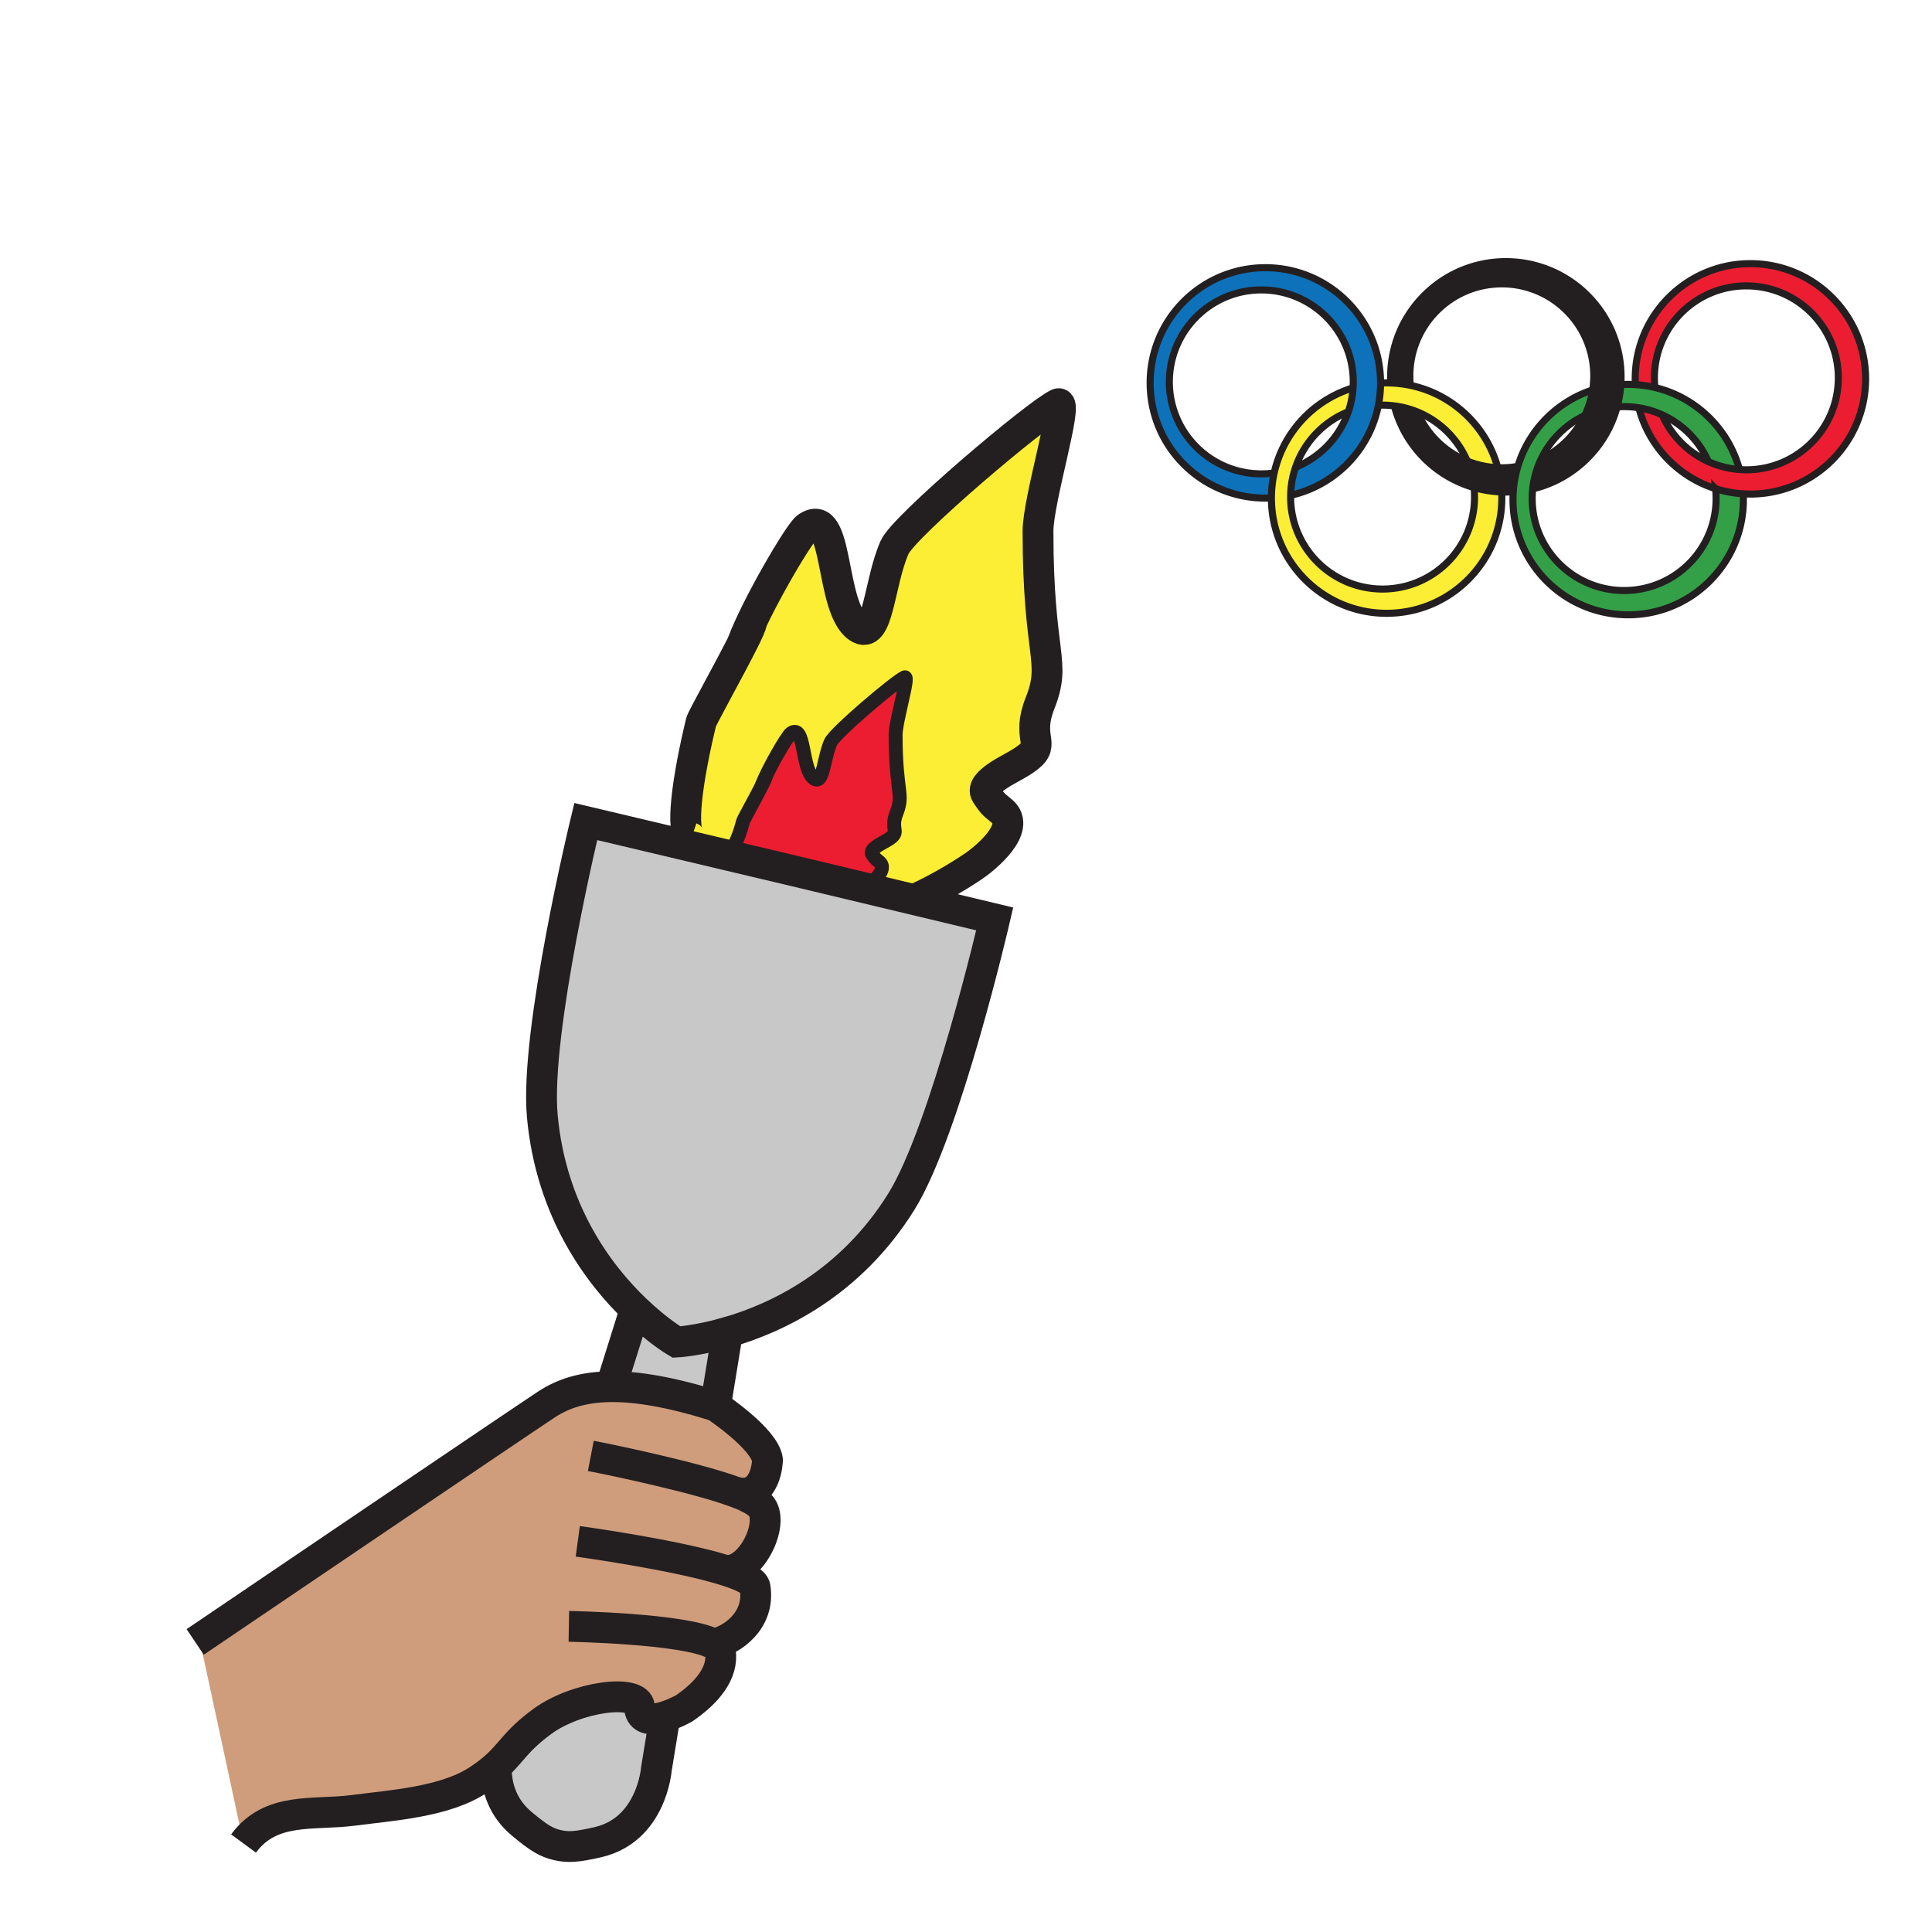 <?xml version="1.0"?><svg xmlns="http://www.w3.org/2000/svg" width="850.503" height="850.503" viewBox="0 0 850.503 850.503" overflow="visible"><path d="M755.227 215.131c-16.527-5.236-29.393-18.718-33.758-35.612a40.259 40.259 0 0 1 10.236 3.088 40.642 40.642 0 0 0 20.201 20.529 40.221 40.221 0 0 0 13.823 3.565c1.006.075 2.025.114 3.054.114 22.357 0 40.485-18.123 40.485-40.481s-18.128-40.485-40.485-40.485c-22.358 0-40.481 18.127-40.481 40.485 0 1.334.065 2.651.192 3.955l-.062.28a50.03 50.03 0 0 0-8.596-1.255v-.004l.044-.796a47.548 47.548 0 0 1-.03-1.736c0-28.005 22.703-50.713 50.713-50.713 28.009 0 50.713 22.708 50.713 50.713 0 28.009-22.704 50.717-50.713 50.717a50.6 50.6 0 0 1-15.336-2.364z" fill="#ed1d31"></path><path d="M668.188 205.31c4.781-15.914 17.174-28.539 32.943-33.639a40.121 40.121 0 0 1-3.508 11.303l-.079-.035a40.596 40.596 0 0 0-19.104 19.107h-.004a40.095 40.095 0 0 0-3.705 13.119 40.255 40.255 0 0 0-.232 4.317c0 22.358 18.124 40.481 40.481 40.481s40.481-18.123 40.481-40.481a39.9 39.9 0 0 0-.236-4.353 50.509 50.509 0 0 0 12.183 2.266c.044.84.065 1.684.065 2.533 0 28.01-22.708 50.713-50.713 50.713-28.01 0-50.717-22.703-50.717-50.713 0-1.15.039-2.296.118-3.43a50.1 50.1 0 0 1 2.027-11.188zM731.705 182.607a40.19 40.19 0 0 0-10.236-3.088 41.24 41.24 0 0 0-9.44-.411l-.14-.04a49.997 49.997 0 0 0 1.614-9.75 51.423 51.423 0 0 1 6.334-.009v.004c2.939.17 5.813.599 8.596 1.255 18.115 4.265 32.48 18.242 37.297 36.133a40.193 40.193 0 0 1-13.823-3.565l.062-.131a40.616 40.616 0 0 0-20.264-20.398z" fill="#33a048"></path><path d="M713.503 169.317a50.123 50.123 0 0 1-1.614 9.75c-4.781 17.817-19.021 31.759-37.012 36.111l-.145-.013a40.095 40.095 0 0 1 3.705-13.119h.004a40.645 40.645 0 0 0 19.183-19.073 40.164 40.164 0 0 0 3.508-11.303 40.62 40.62 0 0 0 .477-6.229c0-22.357-18.123-40.481-40.48-40.481-22.358 0-40.481 18.124-40.481 40.481 0 1.194.053 2.371.153 3.539l-.123.617a50.18 50.18 0 0 0-8.451-1.006l.018-.49a46.45 46.45 0 0 1-.048-2.213c0-28.009 22.703-50.713 50.713-50.713s50.713 22.704 50.713 50.713a50.594 50.594 0 0 1-.12 3.429z" fill="#231f20"></path><path d="M661.054 216.566a50.401 50.401 0 0 1-12.152-1.925c-17.152-4.917-30.578-18.64-35.079-35.967a40.038 40.038 0 0 1 10.053 2.633 40.646 40.646 0 0 0 21.925 21.619 40.322 40.322 0 0 0 13.543 2.961 40.604 40.604 0 0 0 8.846-.577 49.982 49.982 0 0 0-2.025 11.19h-.031a52.14 52.14 0 0 1-3.224.101c-.623 0-1.244-.014-1.856-.035z" fill="#231f20"></path><path d="M559.702 219.199a50.592 50.592 0 0 1 1.159-10.752c3.91-17.988 17.357-32.41 34.785-37.704a40.105 40.105 0 0 1-2.253 10.962l-.516-.179c-10.543 4.462-18.806 13.259-22.542 24.165a40.328 40.328 0 0 0-2.183 13.136c0 22.358 18.123 40.481 40.481 40.481 22.357 0 40.48-18.124 40.48-40.481 0-1.417-.069-2.808-.214-4.186a50.401 50.401 0 0 0 12.152 1.925c.052.896.074 1.798.074 2.703 0 28.01-22.704 50.717-50.713 50.717-28.01 0-50.713-22.708-50.713-50.717.003-.022.003-.048.003-.07zM623.875 181.308a39.996 39.996 0 0 0-10.053-2.633 40.536 40.536 0 0 0-7.03-.289c.621-3.159.949-6.422.953-9.76a49.153 49.153 0 0 1 4.48-.035 50.18 50.18 0 0 1 8.451 1.006c18.723 3.845 33.68 18.01 38.666 36.291a40.346 40.346 0 0 1-13.543-2.961l.039-.092a40.62 40.62 0 0 0-21.963-21.527z" fill="#fbee34"></path><path d="M606.793 178.386c-3.863 19.676-19.112 35.275-38.601 39.654h-.03c.083-4.318.84-8.465 2.174-12.349 10.718-4.309 19.169-13.066 23.058-23.985a40.113 40.113 0 0 0 2.253-10.962c.062-.87.088-1.75.088-2.633 0-22.358-18.124-40.481-40.481-40.481s-40.481 18.123-40.481 40.481 18.124 40.486 40.481 40.486c1.671 0 3.32-.101 4.938-.298l.67.149a50.592 50.592 0 0 0-1.159 10.752c-.884.048-1.776.07-2.669.07-28.01 0-50.717-22.703-50.717-50.713s22.707-50.713 50.717-50.713c28.005 0 50.713 22.703 50.713 50.713v.07a50.954 50.954 0 0 1-.954 9.759z" fill="#0d72ba"></path><g fill="none" stroke="#231f20" stroke-width="3.114"><path d="M559.803 219.195c-.035 0-.066.004-.101.004-.884.048-1.776.07-2.669.07-28.01 0-50.717-22.703-50.717-50.713s22.707-50.713 50.717-50.713c28.005 0 50.713 22.703 50.713 50.713v.07a50.877 50.877 0 0 1-.953 9.76c-3.863 19.676-19.112 35.275-38.601 39.654"></path><path d="M560.191 208.298a40.87 40.87 0 0 1-4.938.298c-22.357 0-40.481-18.128-40.481-40.486s18.124-40.481 40.481-40.481 40.481 18.123 40.481 40.481c0 .884-.026 1.763-.088 2.633a40.105 40.105 0 0 1-2.253 10.962c-3.889 10.919-12.34 19.676-23.058 23.985-.062.022-.118.048-.18.07"></path><path d="M661.036 216.194c.009.123.013.25.018.372.052.896.074 1.798.074 2.703 0 28.01-22.704 50.717-50.713 50.717-28.01 0-50.713-22.708-50.713-50.717v-.07a50.592 50.592 0 0 1 1.159-10.752c3.91-17.988 17.357-32.41 34.785-37.704.035-.013.074-.021.109-.035M607.746 168.626a49.153 49.153 0 0 1 4.48-.035 50.18 50.18 0 0 1 8.451 1.006c18.723 3.845 33.68 18.01 38.666 36.291l.014.048"></path><path d="M648.879 214.422c.009.074.018.144.022.219.145 1.378.214 2.769.214 4.186 0 22.358-18.123 40.481-40.48 40.481-22.358 0-40.481-18.124-40.481-40.481a40.328 40.328 0 0 1 2.183-13.136c3.736-10.906 11.999-19.703 22.542-24.165M606.578 178.395c.07-.004.145-.009.215-.009a40.548 40.548 0 0 1 7.03.289 40.038 40.038 0 0 1 10.053 2.633 40.631 40.631 0 0 1 21.964 21.527"></path><path d="M666.132 216.5a52.14 52.14 0 0 1-3.224.101c-.621 0-1.242-.013-1.854-.035a50.401 50.401 0 0 1-12.152-1.925c-17.152-4.917-30.578-18.64-35.079-35.967-.044-.149-.078-.297-.118-.451M612.243 168.101a46.45 46.45 0 0 1-.048-2.213c0-28.009 22.703-50.713 50.713-50.713s50.713 22.704 50.713 50.713c0 1.15-.039 2.297-.118 3.43a50.123 50.123 0 0 1-1.614 9.75c-4.781 17.817-19.021 31.759-37.012 36.111"></path><path d="M668.328 205.289a1.352 1.352 0 0 1-.14.021 40.746 40.746 0 0 1-8.846.577 40.346 40.346 0 0 1-13.543-2.961 40.643 40.643 0 0 1-21.925-21.619c-.088-.201-.171-.407-.254-.608M620.8 168.98a41.013 41.013 0 0 1-.153-3.539c0-22.357 18.123-40.481 40.481-40.481 22.357 0 40.48 18.124 40.48 40.481 0 2.117-.161 4.2-.477 6.229a40.121 40.121 0 0 1-3.508 11.303 40.645 40.645 0 0 1-19.183 19.073"></path><path d="M767.396 217.091c.004.101.013.206.013.306.044.84.065 1.684.065 2.533 0 28.01-22.708 50.713-50.713 50.713-28.01 0-50.717-22.703-50.717-50.713 0-1.15.039-2.296.118-3.43a49.982 49.982 0 0 1 2.025-11.19c4.781-15.914 17.174-28.539 32.943-33.639.026-.009.048-.018.074-.026M713.297 169.331l.206-.013a51.423 51.423 0 0 1 6.334-.009v.004c2.939.17 5.813.599 8.596 1.255 18.115 4.265 32.48 18.242 37.297 36.133.026.101.057.206.083.311"></path><path d="M755.2 214.855c.009.092.021.184.026.275a39.9 39.9 0 0 1 .236 4.353c0 22.358-18.124 40.481-40.481 40.481S674.5 241.841 674.5 219.483c0-1.457.079-2.9.232-4.317a40.095 40.095 0 0 1 3.705-13.119h.004a40.587 40.587 0 0 1 19.104-19.107M712.028 179.107a41.26 41.26 0 0 1 9.44.411 40.259 40.259 0 0 1 10.236 3.088 40.61 40.61 0 0 1 20.263 20.398"></path><path d="M719.881 168.512a47.548 47.548 0 0 1-.03-1.736c0-28.005 22.703-50.713 50.713-50.713 28.009 0 50.713 22.708 50.713 50.713 0 28.009-22.704 50.717-50.713 50.717a50.788 50.788 0 0 1-15.337-2.362c-16.527-5.236-29.393-18.718-33.758-35.612-.03-.109-.062-.214-.088-.324"></path><path d="M728.494 170.289a40.757 40.757 0 0 1-.192-3.955c0-22.358 18.123-40.485 40.481-40.485 22.357 0 40.485 18.127 40.485 40.485s-18.128 40.481-40.485 40.481c-1.028 0-2.048-.039-3.054-.114a40.193 40.193 0 0 1-13.823-3.565 40.642 40.642 0 0 1-20.328-20.818"></path></g><path fill="none" d="M0 .109h850.394v850.394H0z"></path><g><path d="M320.257 586.506c-13.333 3.849-22.468 4.296-22.468 4.296s-7.969-4.62-18.076-14.307c-15.911-15.253-37.133-43.068-40.982-85.19-3.366-36.932 19.119-129.643 19.119-129.643l45.716 10.835 17.751 4.208 25.966 6.154 33.943 8.117 22.284 5.33 34.39 8.223s-21.504 92.931-41.088 124.428c-22.563 36.282-55.025 51.334-76.555 57.549z" fill="#c8c8c8"></path><path d="M335.361 345.794c2.56-6.986 11.221-21.863 12.834-22.985 6.426-4.488 4.471 15.981 10.169 19.943 4.111 2.849 4.129-8.828 7.302-15.972 1.876-4.217 28.411-26.702 32.566-28.596 2.314-1.061-3.971 19.058-3.971 25.414 0 25.08 3.761 25.808.421 34.232-2.805 7.074 1.157 8.021-2.314 10.774-1.963 1.569-4.453 2.542-6.496 4.015-1.148.833-2.762 2.174-1.938 3.401 1.587 2.384 1.543 1.999 3.208 3.463 3.831 3.322-3.235 9.213-5.786 10.94l-.131.552-33.943-8.117-25.966-6.154c.167-1.823 3.612-6.198 5.76-15.078.184-.745 5.496-10.265 8.301-15.823l-.016-.009z" fill="#ed1d31"></path><path d="M314.13 723.697c1.709.903 2.761 1.911 2.945 3.042 1.622 9.678-5.987 18.523-15.858 25.281 0 0-6.286 3.568-11.756 4.463-4.076.666-7.705-.149-7.959-5.032-.395-8.126-27.666-4.725-42.762 6.355-12.483 9.188-13.482 14.078-21.784 21.048-1.727 1.446-3.769 2.98-6.294 4.663-14.666 9.766-38.168 11.213-55.201 13.439-17.568 2.287-36.249-1.754-48.25 14.596L87.82 721.523c16.91-11.458 141.197-95.657 152.769-103.267 7.188-4.733 16.077-7.723 28.464-7.819 11.694-.087 26.5 2.42 45.917 8.495 0 0 21.609 14.28 22.906 23.721 0 0-.342 17.34-13.737 14.307l-.009.026c1.543.579 2.928 1.14 4.103 1.692 3.445 1.586 5.953 3.208 7.109 4.83 5.321 7.521-4.348 28.157-15.551 27.885l-.017.062c7.241 2.314 12.202 4.742 12.597 7.136 2.472 14.815-10.318 23.634-18.233 25.089l-.008.017z" fill="#cf9d7c" class="aac-skin-fill"></path><path d="M326.928 282.879c5.663-15.419 24.782-48.258 28.333-50.739 14.184-9.897 9.879 35.284 22.459 44.024 9.064 6.303 9.1-19.479 16.112-35.258 4.129-9.292 62.705-58.926 71.883-63.117 5.111-2.34-8.766 42.078-8.766 56.104 0 55.358 8.293 56.963.929 75.556-6.188 15.613 2.56 17.699-5.093 23.792-4.349 3.454-9.854 5.61-14.351 8.863-2.542 1.832-6.093 4.787-4.277 7.504 3.506 5.26 3.4 4.418 7.074 7.635 8.459 7.337-7.136 20.355-12.755 24.142-7.329 4.953-16.884 10.441-24.748 13.991l-.219.929-22.284-5.33.131-.552c2.551-1.727 9.617-7.618 5.786-10.94-1.666-1.464-1.622-1.079-3.208-3.463-.824-1.227.789-2.568 1.938-3.401 2.042-1.473 4.532-2.446 6.496-4.015 3.472-2.753-.491-3.7 2.314-10.774 3.34-8.424-.421-9.152-.421-34.232 0-6.355 6.285-26.474 3.971-25.414-4.155 1.894-30.69 24.379-32.566 28.596-3.173 7.145-3.191 18.821-7.302 15.972-5.698-3.962-3.743-24.432-10.169-19.943-1.613 1.122-10.274 15.999-12.834 22.985l.018.009c-2.805 5.558-8.117 15.078-8.301 15.823-2.148 8.88-5.593 13.254-5.76 15.078l-17.751-4.208.851-3.603c-5.26-1.753-1.753-26.299 4.234-51.063.403-1.64 12.124-22.652 18.321-34.925l-.045-.026z" fill="#fbee34"></path><path d="M292.512 756.982l-3.577 21.916s-2.042 26.491-25.562 32.022c-9.88 2.323-13.579 2.35-18.103 1.307l-.123-.026c-4.506-1.096-7.679-2.823-15.499-9.362-8.442-7.057-10.958-15.998-11.186-23.643l-1.508-.342c8.302-6.97 9.301-11.86 21.784-21.048 15.096-11.08 42.367-14.481 42.762-6.355.254 4.883 3.883 5.698 7.959 5.032l3.053.499zM314.971 618.933c-19.417-6.075-34.223-8.582-45.917-8.495v-.359l10.476-33.382.184-.201c10.107 9.687 18.076 14.307 18.076 14.307s9.134-.447 22.468-4.296l-5.287 32.426z" fill="#c8c8c8"></path><g fill="none" stroke="#231f20"><path d="M320.257 586.506c21.53-6.215 53.991-21.267 76.555-57.55 19.584-31.497 41.088-124.428 41.088-124.428l-34.39-8.223-22.284-5.33-33.943-8.117-25.966-6.154-17.751-4.208-45.716-10.835s-22.485 92.711-19.119 129.643c3.849 42.122 25.071 69.938 40.982 85.19 10.107 9.687 18.076 14.307 18.076 14.307s9.135-.447 22.468-4.295zM269.054 610.078l10.475-33.382M292.521 756.912l-.009.07-3.577 21.916s-2.042 26.491-25.562 32.022c-9.88 2.323-13.579 2.35-18.103 1.307l-.123-.026c-4.506-1.096-7.679-2.823-15.499-9.362-8.442-7.057-10.958-15.998-11.186-23.643" stroke-width="13.563"></path><path stroke-width="13.563" d="M320.266 586.436l-.009.07-5.286 32.427M328.234 658.679c3.445 1.586 5.953 3.208 7.109 4.83 5.321 7.521-4.348 28.157-15.551 27.885M328.234 658.679c-1.174-.553-2.56-1.113-4.103-1.692-16.866-6.32-53.482-14.043-64.046-16.077"></path><path d="M85.919 722.812s.666-.446 1.902-1.288c16.91-11.458 141.197-95.657 152.769-103.267 7.188-4.733 16.077-7.723 28.464-7.819 11.694-.087 26.5 2.42 45.917 8.495 0 0 21.609 14.28 22.906 23.721 0 0-.342 17.34-13.737 14.307" stroke-width="13.563"></path><path d="M254.344 678.525s43.34 5.891 65.431 12.93c7.241 2.314 12.202 4.742 12.597 7.136 2.472 14.815-10.318 23.634-18.233 25.089M250.417 715.957s50.783.858 63.713 7.74c1.709.903 2.761 1.911 2.945 3.042 1.622 9.678-5.987 18.523-15.858 25.281 0 0-6.286 3.568-11.756 4.463-4.076.666-7.705-.149-7.959-5.032-.395-8.126-27.666-4.725-42.762 6.355-12.483 9.188-13.482 14.078-21.784 21.048-1.727 1.446-3.769 2.98-6.294 4.663-14.666 9.766-38.168 11.213-55.201 13.439-17.568 2.287-36.249-1.754-48.25 14.596M326.928 282.879c5.663-15.419 24.782-48.258 28.333-50.739 14.184-9.897 9.879 35.284 22.459 44.024 9.064 6.303 9.1-19.479 16.112-35.258 4.129-9.292 62.705-58.926 71.883-63.117 5.111-2.34-8.766 42.078-8.766 56.104 0 55.358 8.293 56.963.929 75.556-6.188 15.613 2.56 17.699-5.093 23.792-4.349 3.454-9.854 5.61-14.351 8.863-2.542 1.832-6.093 4.787-4.277 7.504 3.506 5.26 3.4 4.418 7.074 7.635 8.459 7.337-7.136 20.355-12.755 24.142-7.329 4.953-16.884 10.441-24.748 13.991" stroke-width="13.563"></path><path d="M304.417 368.894c-5.26-1.753-1.753-26.299 4.234-51.063.403-1.64 12.124-22.652 18.321-34.925 2.384-4.725 3.954-8.152 3.743-8.688" stroke-width="13.563"></path><path d="M335.361 345.794c2.56-6.986 11.221-21.863 12.834-22.985 6.426-4.488 4.471 15.981 10.169 19.943 4.111 2.849 4.129-8.828 7.302-15.972 1.876-4.217 28.411-26.702 32.566-28.596 2.314-1.061-3.971 19.058-3.971 25.414 0 25.08 3.761 25.808.421 34.232-2.805 7.074 1.157 8.021-2.314 10.774-1.963 1.569-4.453 2.542-6.496 4.015-1.148.833-2.762 2.174-1.938 3.401 1.587 2.384 1.543 1.999 3.208 3.463 3.831 3.322-3.235 9.213-5.786 10.94" stroke-width="6.136"></path><path d="M321.949 377.66c-.5-.167-.684-.473-.631-.956.167-1.823 3.612-6.198 5.76-15.078.184-.745 5.496-10.265 8.301-15.823 1.079-2.139 1.789-3.69 1.692-3.936" stroke-width="6.136"></path></g></g><path fill="none" d="M0 .109h850.394v850.394H0z"></path></svg>
